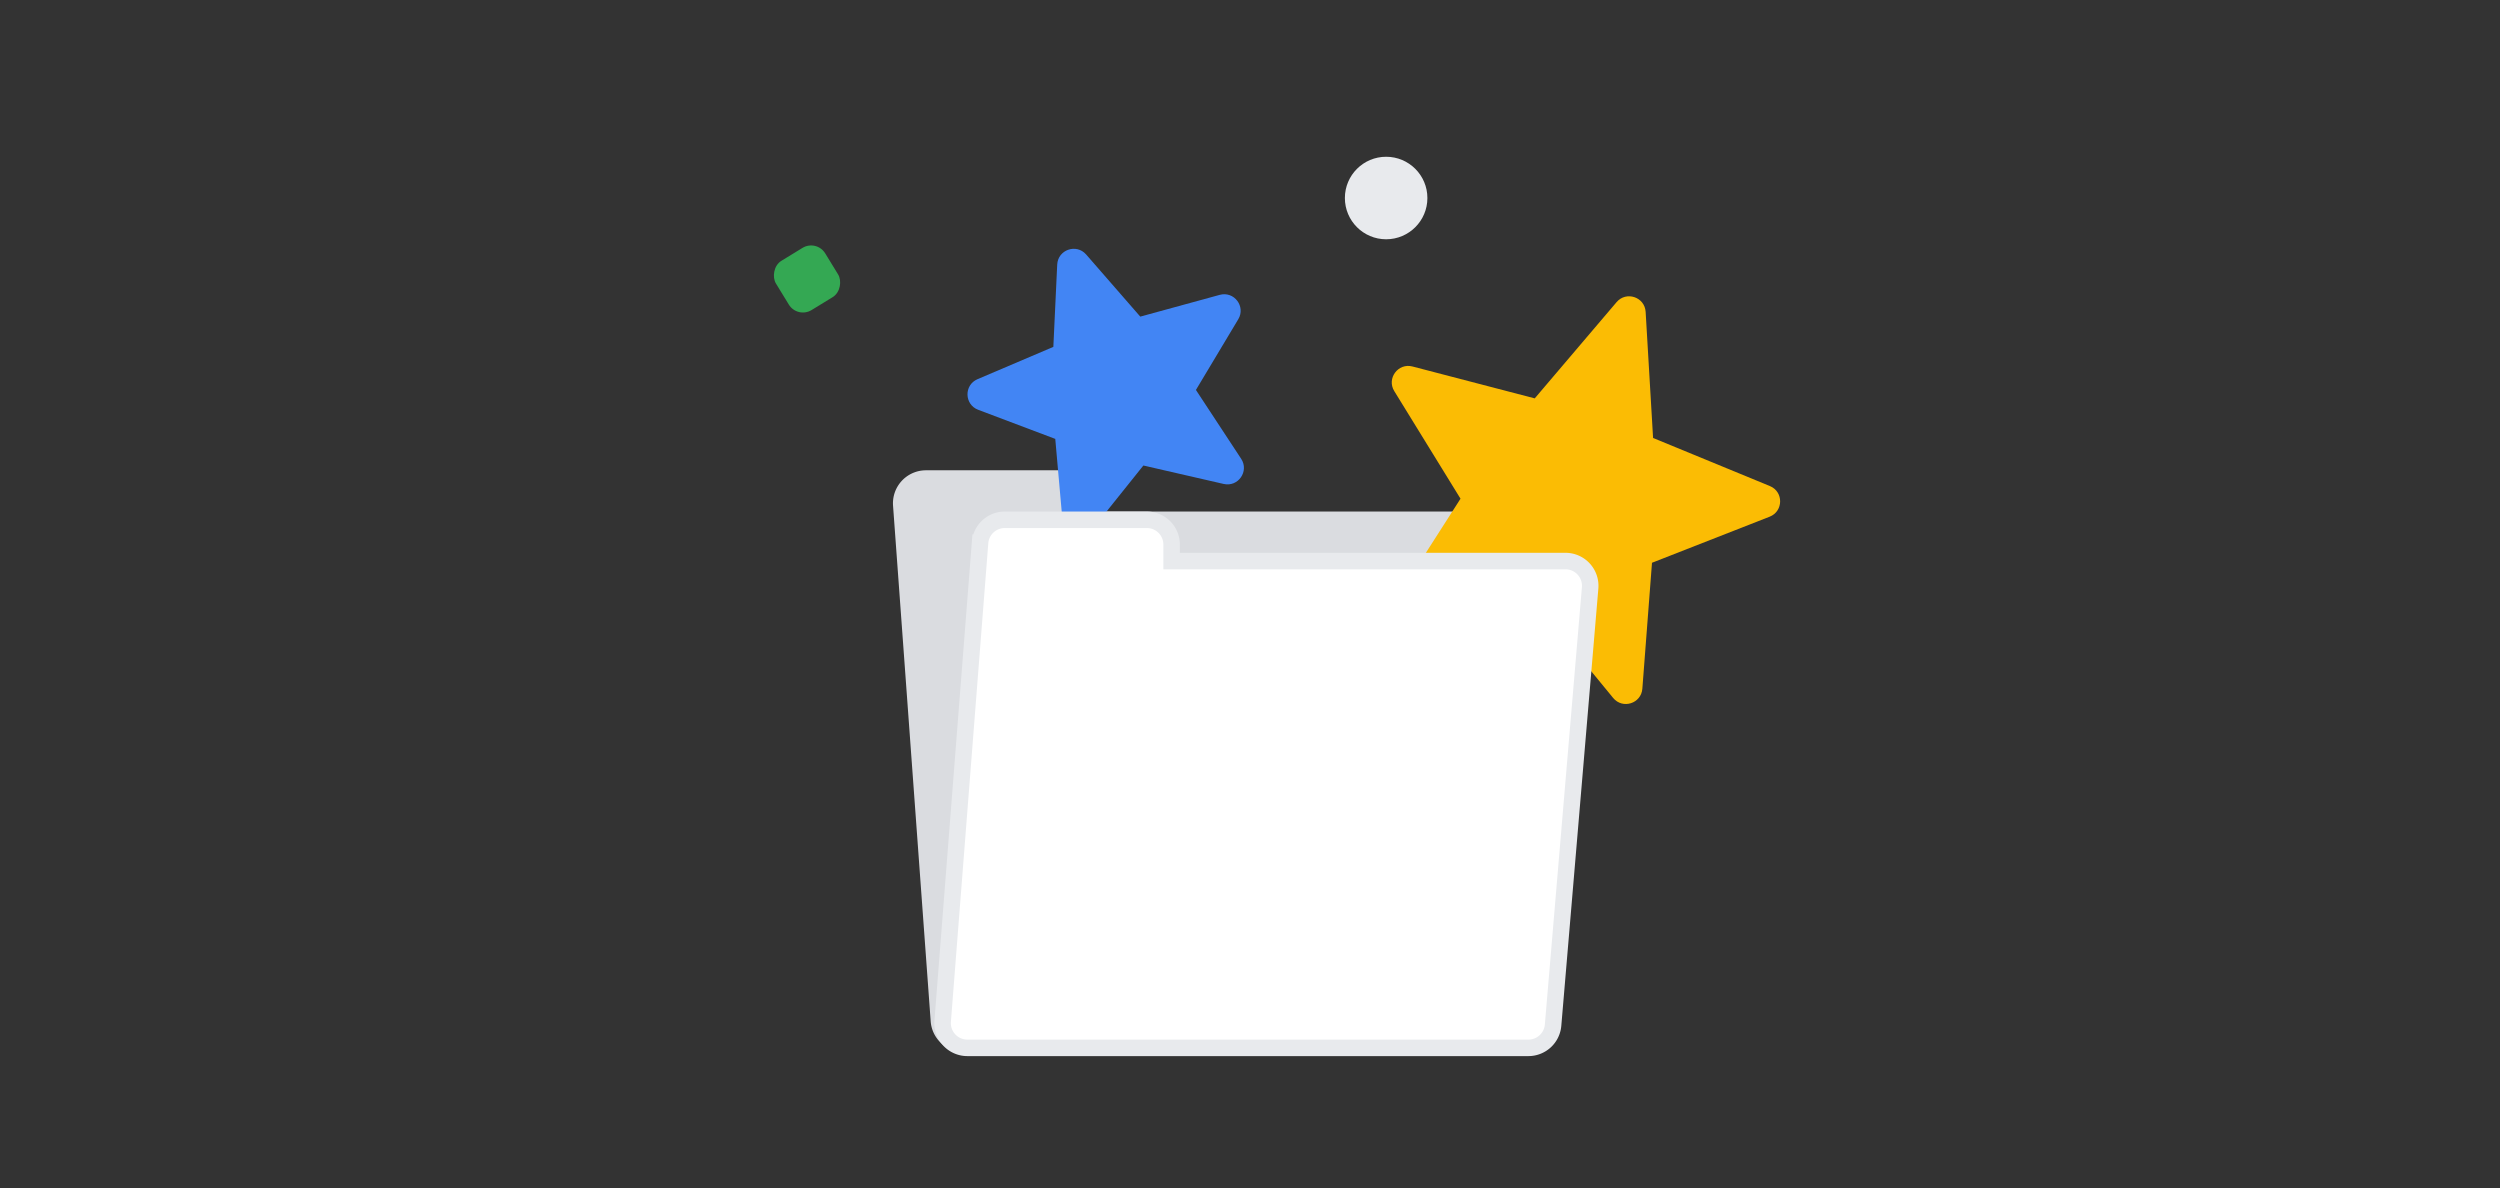 <svg xmlns="http://www.w3.org/2000/svg" width="303" height="144" fill="none">
<rect width="100%" height="100%" fill="#333333" stroke="none"/>
<path fill="#DADCE0" stroke="#DADCE0" stroke-width="2" d="M109.235 61.218A3 3 0 0 1 112.227 58H129a3 3 0 0 1 3 3v2h48.227a3 3 0 0 1 2.991 2.764l4.527 57.501a3 3 0 0 1-2.991 3.235h-67.965a3 3 0 0 1-2.992-2.782l-4.562-62.5Z"/>
<path fill="#FBBC04" d="M195.93 36.618c1.168-1.374 3.414-.622 3.521 1.177l.902 15.287 14.161 5.83c1.667.687 1.646 3.055-.033 3.712l-14.259 5.583-1.169 15.268c-.138 1.798-2.397 2.51-3.54 1.116l-9.716-11.836-14.883 3.606c-1.752.425-3.127-1.503-2.155-3.022l8.255-12.897-8.029-13.04c-.946-1.535.463-3.439 2.208-2.984l14.817 3.865 9.92-11.665Z"/>
<path fill="#4285F4" d="M128.135 32.064c.085-1.8 2.321-2.579 3.506-1.22l6.561 7.53 9.633-2.638c1.739-.476 3.171 1.41 2.244 2.957l-5.133 8.568 5.485 8.346c.99 1.507-.362 3.451-2.119 3.048l-9.734-2.235-6.243 7.796c-1.127 1.407-3.394.722-3.554-1.073l-.882-9.949-9.344-3.528c-1.686-.637-1.736-3.005-.077-3.711l9.189-3.914.468-9.977Z"/>
<circle cx="5" cy="5" r="5" fill="#E8EAED" transform="matrix(-1 0 0 1 173 19)"/>
<rect width="7" height="7" fill="#34A853" rx="2" transform="matrix(-.853 .522 .522 .853 98.97 29)"/>
<path fill="#fff" stroke="#E8EAED" stroke-width="2" d="M118.784 65.766A3 3 0 0 1 121.775 63H139a3 3 0 0 1 3 3v2h47.735a3 3 0 0 1 2.989 3.253l-4.491 53a3.001 3.001 0 0 1-2.99 2.747h-67.999a3 3 0 0 1-2.991-3.234l4.531-58Z"/>
</svg>
